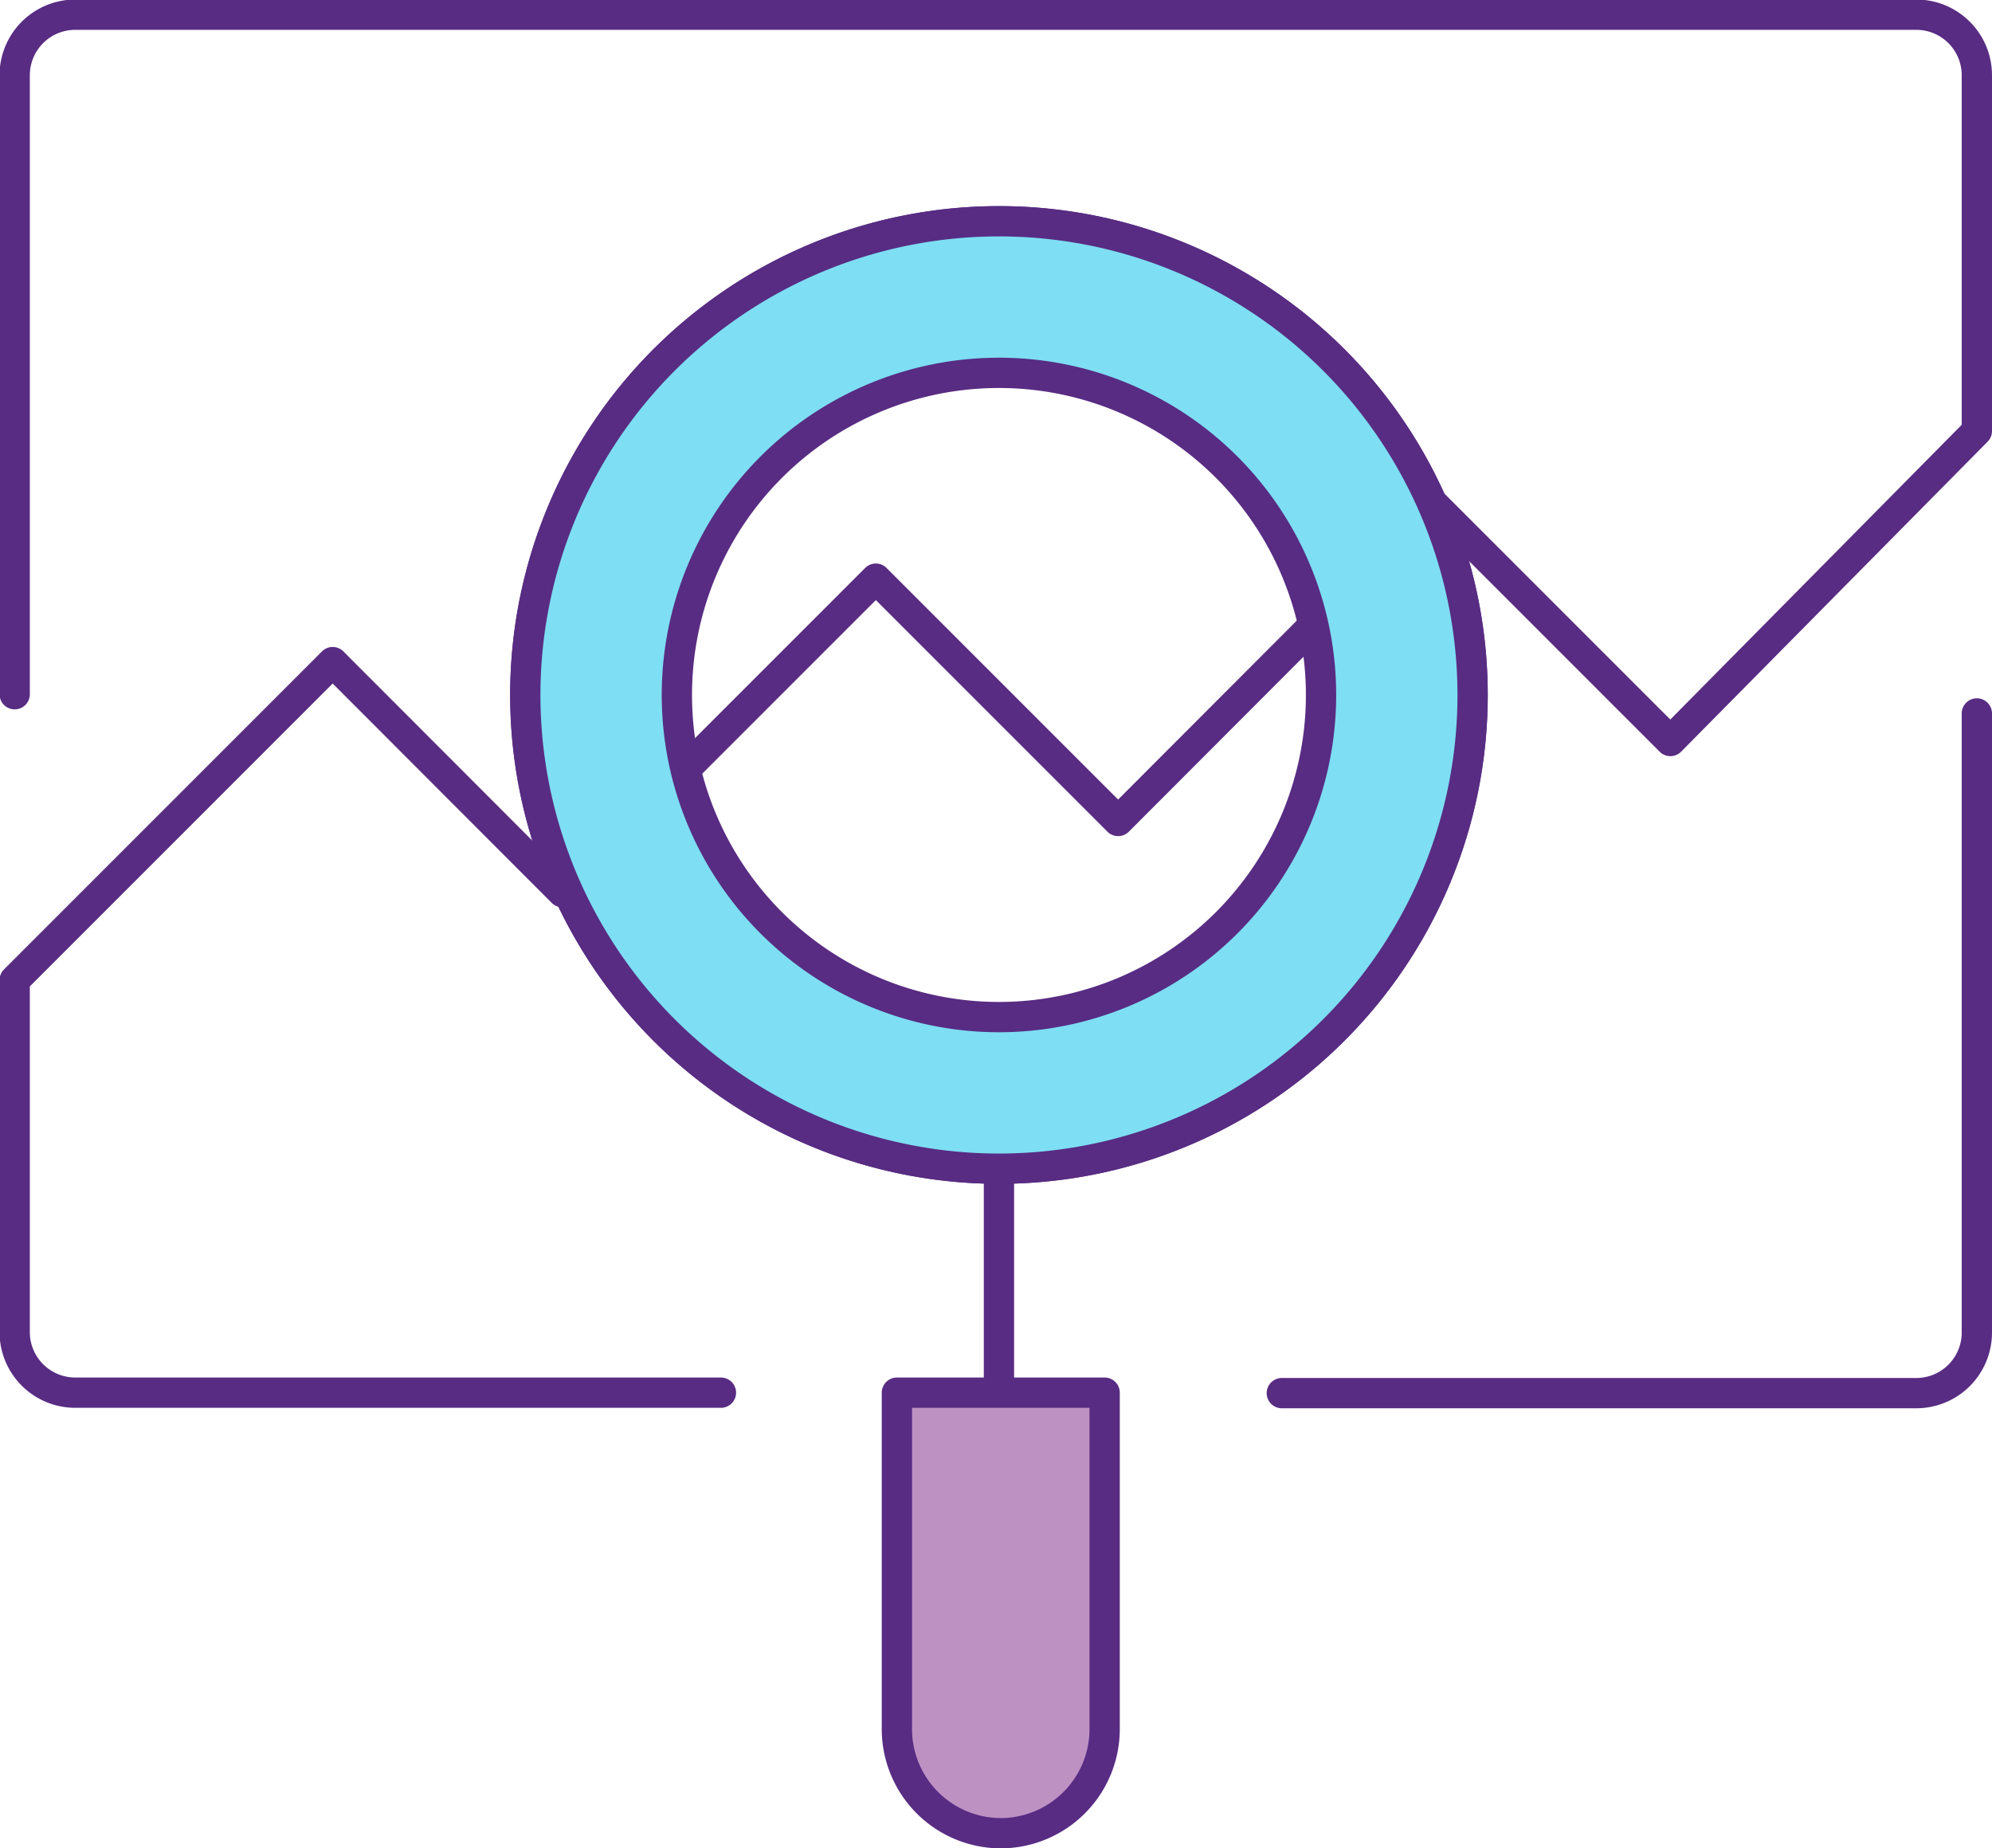 <svg id="Layer_1" data-name="Layer 1" xmlns="http://www.w3.org/2000/svg" viewBox="0 0 131.55 122.05"><defs><style>.cls-1{fill:none;}.cls-1,.cls-2,.cls-3{stroke:#582c83;stroke-width:2px;}.cls-1,.cls-2{stroke-linecap:round;stroke-linejoin:round;}.cls-2{fill:#bd92c3;}.cls-3{fill:#7edef3;stroke-miterlimit:10;}</style></defs><title>mortality-icon</title><path class="cls-1" d="M55.86,105.64H13.22a4,4,0,0,1-4-4V78.4l21-21L45.39,72.59l20.7-20.7,16,16L102.95,47l15.61,15.61L138.8,42.14V18.65a4,4,0,0,0-4-4H13.22a4,4,0,0,0-4,4V59.52" transform="translate(-8.25 -13.68)"/><path class="cls-1" d="M138.8,60.79v40.88a4,4,0,0,1-4,4H92.9" transform="translate(-8.25 -13.68)"/><line class="cls-1" x1="65.97" y1="77.18" x2="65.97" y2="91.96"/><path class="cls-2" d="M81.2,105.64v22.23a6.88,6.88,0,0,1-6.86,6.86h0a6.88,6.88,0,0,1-6.86-6.86V105.64Z" transform="translate(-8.25 -13.68)"/><circle class="cls-1" cx="65.97" cy="45.89" r="31.28"/><path class="cls-3" d="M95.49,59.57A21.27,21.27,0,1,1,74.22,38.3,21.27,21.27,0,0,1,95.49,59.57ZM74.22,28.29a31.28,31.28,0,1,0,31.28,31.28A31.28,31.28,0,0,0,74.22,28.29Z" transform="translate(-8.25 -13.68)"/></svg>
